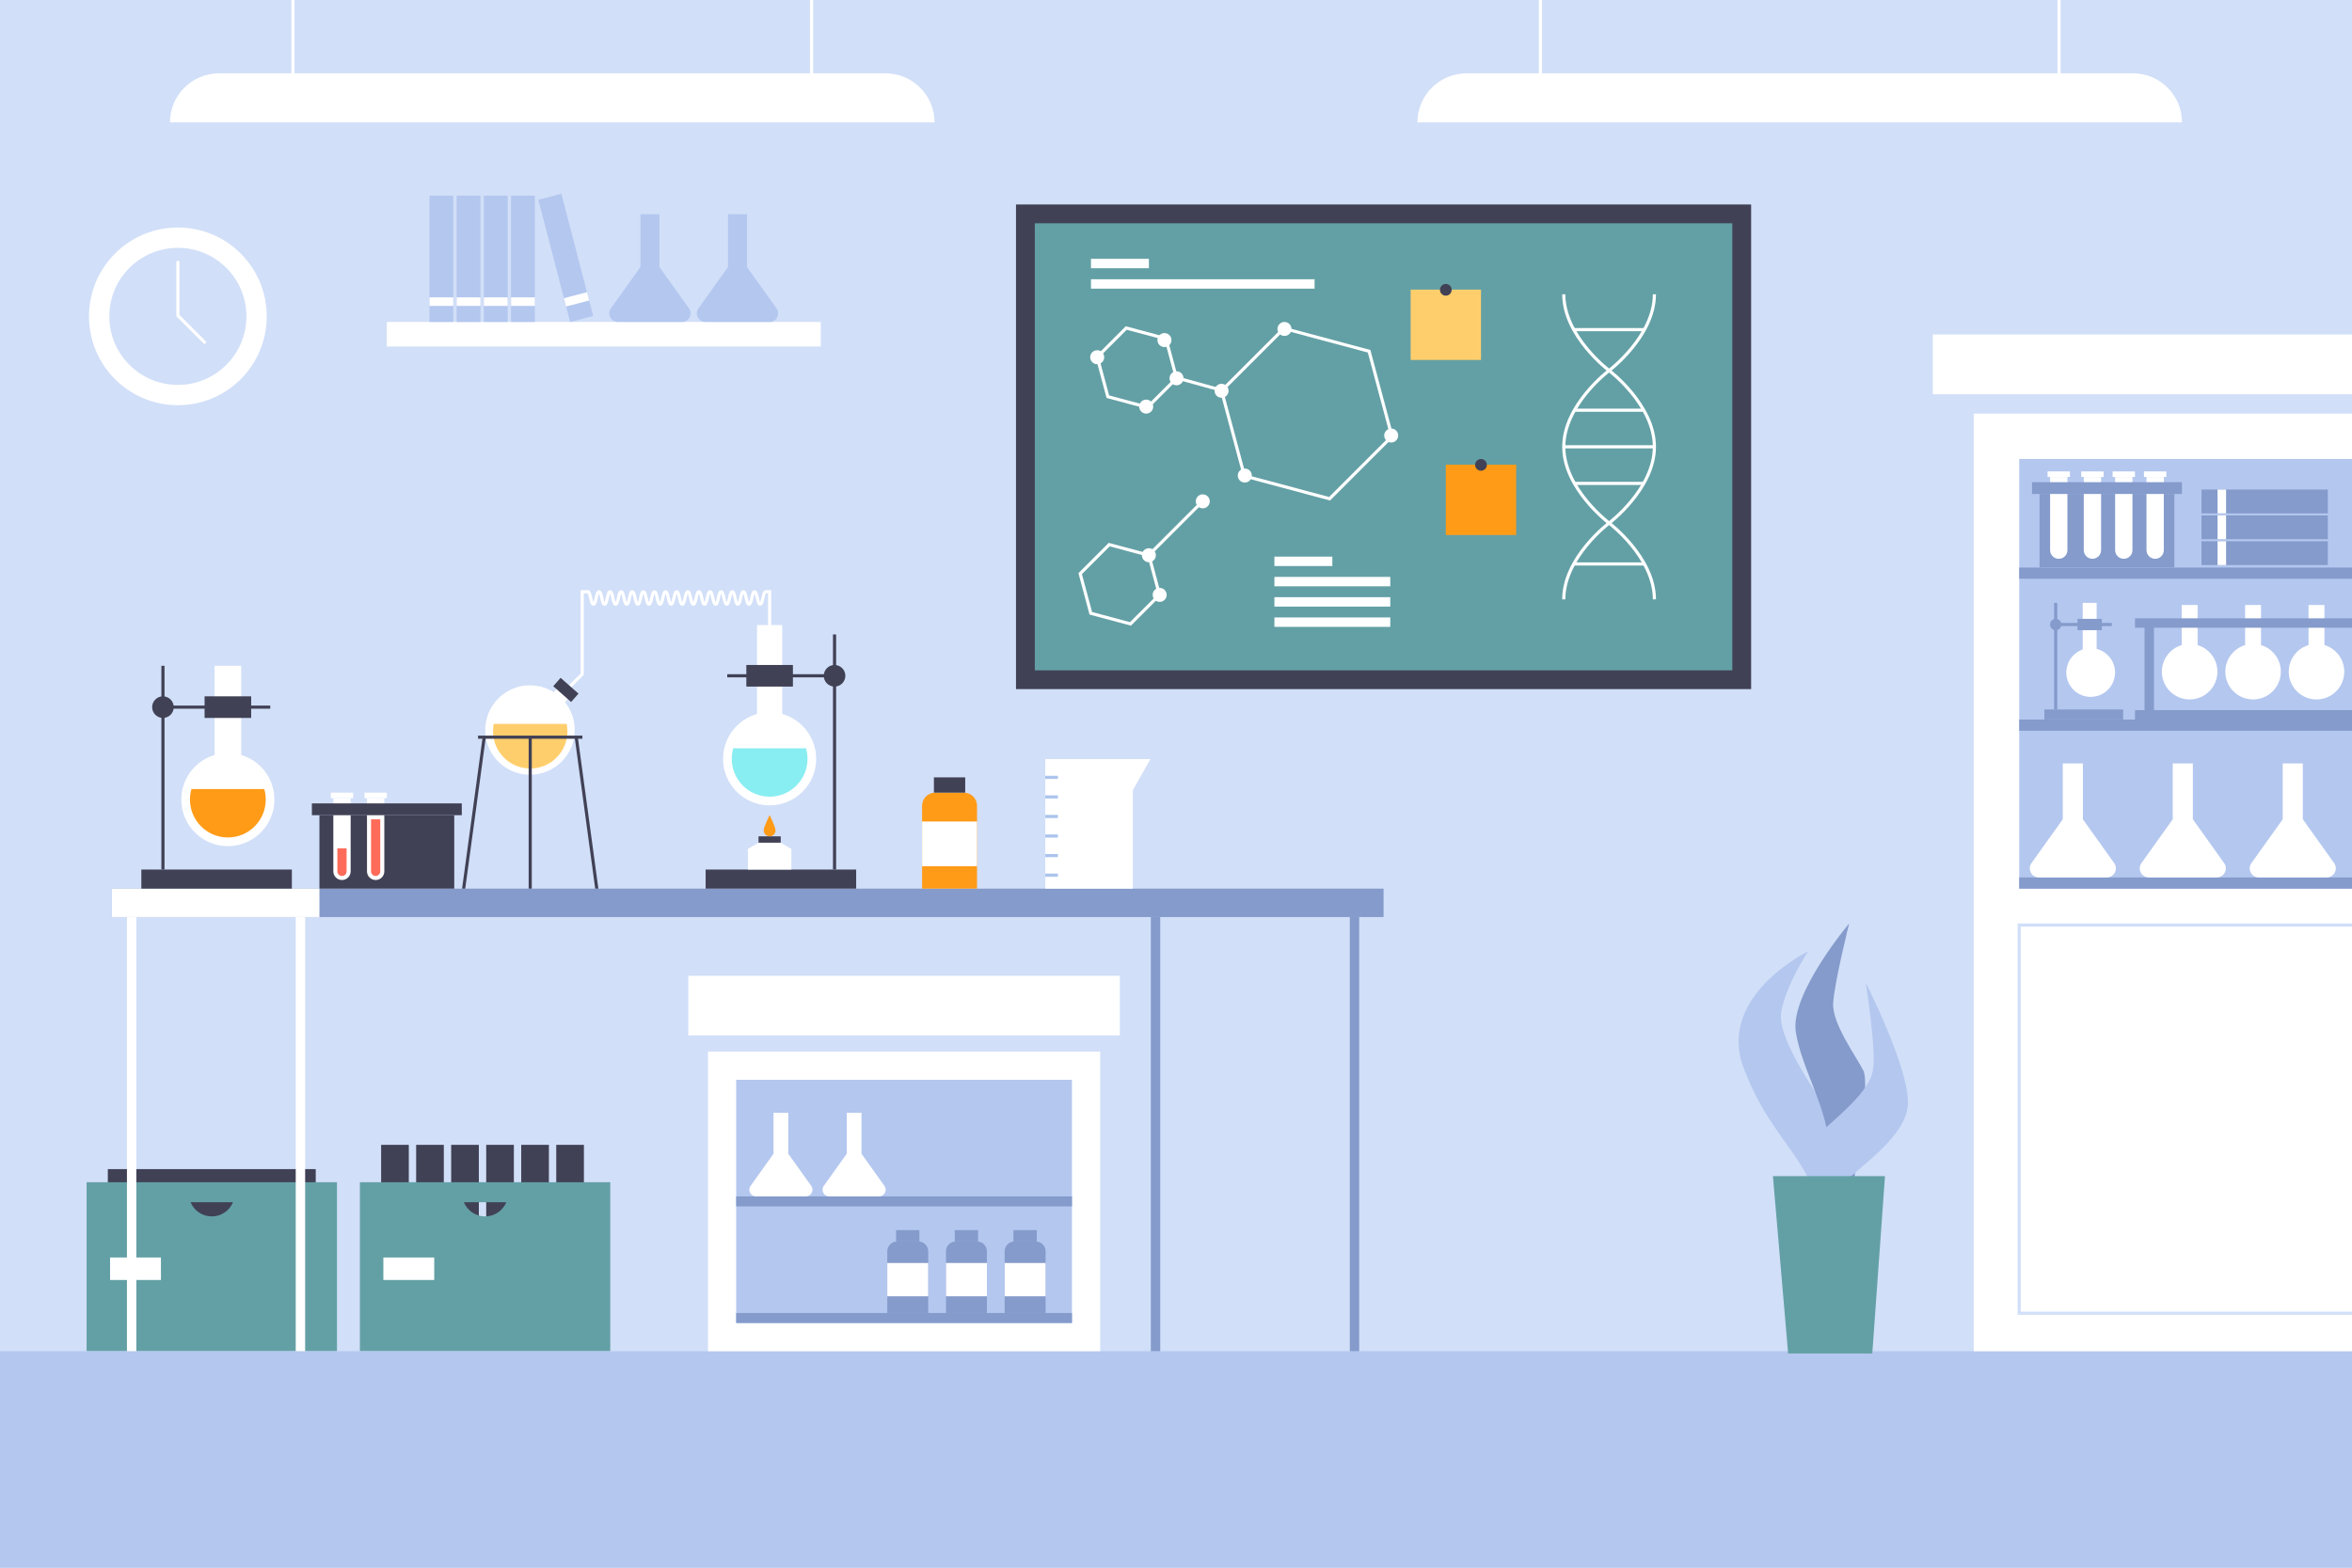 <svg viewBox="0 0 750 500" xmlns="http://www.w3.org/2000/svg" xmlns:xlink="http://www.w3.org/1999/xlink" xml:space="preserve" overflow="hidden"><g id="BACKGROUND"><rect x="0" y="0" width="750" height="500" fill="#D1DFF8"/></g><g id="OBJECTS"><g><g><rect x="34.385" y="372.875" width="66.299" height="18.089" fill="#414156"/><g><path d="M27.614 377.051 27.614 430.961 107.456 430.961 107.456 377.051 27.614 377.051ZM67.535 387.964C64.483 387.964 61.868 386.097 60.766 383.444L74.305 383.444C73.202 386.098 70.587 387.964 67.535 387.964Z" fill="#63A0A5"/><rect x="35.099" y="401.065" width="16.218" height="7.173" fill="#FFFFFF"/></g></g><g><rect x="121.534" y="365.139" width="8.823" height="25.826" fill="#414156"/><rect x="132.702" y="365.139" width="8.823" height="25.826" fill="#414156"/><rect x="143.87" y="365.139" width="8.823" height="25.826" fill="#414156"/><rect x="155.038" y="365.139" width="8.823" height="25.826" fill="#414156"/><rect x="166.207" y="365.139" width="8.823" height="25.826" fill="#414156"/><rect x="177.375" y="365.139" width="8.823" height="25.826" fill="#414156"/><g><path d="M114.762 377.051 114.762 430.961 194.604 430.961 194.604 377.051 114.762 377.051ZM154.683 387.964C151.631 387.964 149.016 386.097 147.914 383.444L161.452 383.444C160.35 386.098 157.736 387.964 154.683 387.964Z" fill="#63A0A5"/><rect x="122.248" y="401.065" width="16.218" height="7.173" fill="#FFFFFF"/></g></g><rect x="0" y="430.96" width="750" height="69.04" fill="#B4C7EF"/><g><g><path d="M298.01 39.035 54.208 39.035 54.208 39.035C54.208 30.394 61.213 23.389 69.855 23.389L282.364 23.389C291.005 23.389 298.01 30.394 298.01 39.035L298.01 39.035Z" fill="#FFFFFF"/><g><line x1="93.416" y1="23.389" x2="93.416" y2="0" stroke="#FFFFFF" stroke-miterlimit="10" fill="none"/><line x1="258.802" y1="23.389" x2="258.802" y2="0" stroke="#FFFFFF" stroke-miterlimit="10" fill="none"/></g></g><g><path d="M695.792 39.035 451.99 39.035 451.99 39.035C451.99 30.394 458.995 23.389 467.637 23.389L680.146 23.389C688.787 23.389 695.792 30.394 695.792 39.035L695.792 39.035Z" fill="#FFFFFF"/><g><line x1="491.198" y1="23.389" x2="491.198" y2="0" stroke="#FFFFFF" stroke-miterlimit="10" fill="none"/><line x1="656.584" y1="23.389" x2="656.584" y2="0" stroke="#FFFFFF" stroke-miterlimit="10" fill="none"/></g></g></g><g><rect x="35.673" y="283.421" width="405.515" height="9.062" fill="#849BCB"/><rect x="35.673" y="283.421" width="66.188" height="9.062" fill="#FFFFFF"/><line x1="41.98" y1="292.483" x2="41.98" y2="430.96" stroke="#FFFFFF" stroke-width="3" stroke-miterlimit="10" fill="none"/><line x1="95.802" y1="292.483" x2="95.802" y2="430.96" stroke="#FFFFFF" stroke-width="3" stroke-miterlimit="10" fill="none"/><line x1="431.921" y1="292.483" x2="431.921" y2="430.96" stroke="#849BCB" stroke-width="3" stroke-miterlimit="10" fill="none"/><line x1="368.475" y1="292.483" x2="368.475" y2="430.96" stroke="#849BCB" stroke-width="3" stroke-miterlimit="10" fill="none"/></g><g><path d="M56.72 72.56C41.07 72.56 28.38 85.25 28.38 100.9 28.38 116.55 41.07 129.24 56.72 129.24 72.37 129.24 85.06 116.55 85.06 100.9 85.06 85.25 72.37 72.56 56.72 72.56ZM56.72 122.76C44.65 122.76 34.86 112.97 34.86 100.9 34.86 88.83 44.65 79.04 56.72 79.04 68.79 79.04 78.58 88.83 78.58 100.9 78.58 112.97 68.79 122.76 56.72 122.76Z" fill="#FFFFFF"/><path d="M56.721 83.62 56.721 100.64 65.226 109.145" stroke="#FFFFFF" stroke-linecap="round" stroke-miterlimit="10" fill="none"/></g><g><g><rect x="363.901" y="25.295" width="154.574" height="234.416" fill="#414156" transform="matrix(-1.83697e-16 1 -1 -1.83697e-16 583.691 -298.685)"/><rect x="329.98" y="71.216" width="222.416" height="142.574" fill="#63A0A5"/></g><g><g><path d="M360.63 199.548 347.426 196.01 343.888 182.806 353.554 173.14 366.758 176.678 370.296 189.882 360.63 199.548ZM348.243 195.194 360.332 198.433 369.182 189.584 365.943 177.495 353.854 174.256 345.004 183.105 348.243 195.194Z" fill="#FFFFFF"/></g><g><rect x="362.791" y="167.993" width="24.305" height="1" fill="#FFFFFF" transform="matrix(0.707 -0.707 0.707 0.707 -9.335 314.448)"/></g><g><circle cx="369.793" cy="189.734" r="2.232" fill="#FFFFFF"/></g><g><circle cx="366.35" cy="177.087" r="2.232" fill="#FFFFFF"/></g><g><circle cx="383.537" cy="159.9" r="2.232" fill="#FFFFFF"/></g><g><g><path d="M366.06 130.465 352.857 126.927 349.319 113.723 358.985 104.057 372.188 107.595 375.726 120.799 366.06 130.465ZM353.673 126.112 365.761 129.351 374.611 120.502 371.372 108.414 359.284 105.175 350.434 114.024 353.673 126.112Z" fill="#FFFFFF"/></g><g><path d="M424.122 159.63 396.405 152.203 388.977 124.485 409.268 104.195 436.986 111.622 444.413 139.34 424.122 159.63ZM397.221 151.386 423.823 158.514 443.298 139.04 436.17 112.437 409.567 105.309 390.092 124.783 397.221 151.386Z" fill="#FFFFFF"/></g><g><rect x="381.852" y="115.188" width="1" height="14.908" fill="#FFFFFF" transform="matrix(0.267 -0.964 0.964 0.267 161.995 458.316)"/></g><g><circle cx="396.934" cy="151.673" r="2.232" fill="#FFFFFF"/></g><g><circle cx="389.535" cy="124.634" r="2.232" fill="#FFFFFF"/></g><g><path d="M375.169 118.419C376.402 118.419 377.401 119.418 377.401 120.651 377.401 121.884 376.402 122.883 375.169 122.883 373.936 122.883 372.937 121.884 372.937 120.651 372.937 119.418 373.936 118.419 375.169 118.419Z" fill="#FFFFFF"/></g><g><path d="M409.587 102.685C410.82 102.685 411.819 103.684 411.819 104.917 411.819 106.15 410.82 107.149 409.587 107.149 408.354 107.149 407.355 106.15 407.355 104.917 407.355 103.684 408.354 102.685 409.587 102.685Z" fill="#FFFFFF"/></g><g><circle cx="371.319" cy="108.466" r="2.232" fill="#FFFFFF"/></g><g><circle cx="365.496" cy="129.68" r="2.232" fill="#FFFFFF"/></g><g><path d="M349.877 111.701C351.11 111.701 352.109 112.7 352.109 113.933 352.109 115.166 351.11 116.165 349.877 116.165 348.644 116.165 347.645 115.166 347.645 113.933 347.645 112.7 348.644 111.701 349.877 111.701Z" fill="#FFFFFF"/></g><g><path d="M443.625 136.677C444.858 136.677 445.857 137.676 445.857 138.909 445.857 140.142 444.858 141.141 443.625 141.141 442.392 141.141 441.393 140.142 441.393 138.909 441.393 137.676 442.393 136.677 443.625 136.677Z" fill="#FFFFFF"/></g></g></g><g><line x1="406.382" y1="198.433" x2="443.327" y2="198.433" stroke="#FFFFFF" stroke-width="3" stroke-miterlimit="10" fill="none"/><line x1="406.382" y1="191.965" x2="443.327" y2="191.965" stroke="#FFFFFF" stroke-width="3" stroke-miterlimit="10" fill="none"/><line x1="406.382" y1="185.498" x2="443.327" y2="185.498" stroke="#FFFFFF" stroke-width="3" stroke-miterlimit="10" fill="none"/><line x1="406.382" y1="179.031" x2="424.854" y2="179.031" stroke="#FFFFFF" stroke-width="3" stroke-miterlimit="10" fill="none"/></g><g><line x1="347.886" y1="90.565" x2="419.188" y2="90.565" stroke="#FFFFFF" stroke-width="3" stroke-miterlimit="10" fill="none"/><line x1="347.886" y1="84.047" x2="366.358" y2="84.047" stroke="#FFFFFF" stroke-width="3" stroke-miterlimit="10" fill="none"/></g><g><g><path d="M527.554 93.852C527.554 107.286 513.103 118.177 513.103 118.177 513.103 118.177 498.651 107.286 498.651 93.852" stroke="#FFFFFF" stroke-miterlimit="10" fill="none"/><line x1="501.835" y1="105.135" x2="524.371" y2="105.135" stroke="#FFFFFF" stroke-miterlimit="10" fill="none"/></g><g><path d="M498.651 191.153C498.651 177.719 513.103 166.828 513.103 166.828 513.103 166.828 527.554 177.719 527.554 191.153" stroke="#FFFFFF" stroke-miterlimit="10" fill="none"/><line x1="524.371" y1="179.87" x2="501.835" y2="179.87" stroke="#FFFFFF" stroke-miterlimit="10" fill="none"/></g><g><path d="M527.554 142.503C527.554 155.937 513.103 166.828 513.103 166.828 513.103 166.828 498.651 155.937 498.651 142.503 498.651 129.069 513.103 118.178 513.103 118.178 513.103 118.178 527.554 129.068 527.554 142.503Z" stroke="#FFFFFF" stroke-miterlimit="10" fill="none"/><g><line x1="501.835" y1="130.829" x2="524.371" y2="130.829" stroke="#FFFFFF" stroke-miterlimit="10" fill="none"/><line x1="501.835" y1="154.176" x2="524.371" y2="154.176" stroke="#FFFFFF" stroke-miterlimit="10" fill="none"/><line x1="498.651" y1="142.503" x2="527.554" y2="142.503" stroke="#FFFFFF" stroke-miterlimit="10" fill="none"/></g></g></g><g><rect x="449.822" y="92.372" width="22.432" height="22.432" fill="#FFCE6C"/><circle cx="461.038" cy="92.436" r="1.871" fill="#414156"/></g><g><rect x="461.038" y="148.202" width="22.432" height="22.432" fill="#FF9B17"/><circle cx="472.254" cy="148.266" r="1.871" fill="#414156"/></g></g><g><rect x="45.069" y="277.337" width="48" height="6.084" fill="#414156"/><line x1="51.96" y1="277.337" x2="51.96" y2="212.346" stroke="#414156" stroke-miterlimit="10" fill="none"/><path d="M55.406 225.535C55.406 227.438 53.863 228.98 51.961 228.98 50.059 228.98 48.516 227.437 48.516 225.535 48.516 223.632 50.059 222.089 51.961 222.089 53.863 222.089 55.406 223.632 55.406 225.535Z" fill="#414156"/><line x1="51.96" y1="225.535" x2="86.178" y2="225.535" stroke="#414156" stroke-miterlimit="10" fill="none"/><g><rect x="68.416" y="212.346" width="8.495" height="32.792" fill="#FFFFFF"/><circle cx="72.663" cy="255.021" r="14.849" fill="#FFFFFF"/><path d="M84.74 255.02C84.74 261.69 79.34 267.1 72.66 267.1 65.99 267.1 60.58 261.69 60.58 255.02 60.58 253.86 60.74 252.73 61.05 251.67L84.27 251.67C84.58 252.73 84.74 253.86 84.74 255.02Z" fill="#FF9B17"/></g><rect x="65.238" y="222.089" width="14.851" height="6.891" fill="#414156"/></g><g><g><rect x="225.01" y="277.337" width="48" height="6.084" fill="#414156" transform="matrix(-1 -1.22465e-16 1.22465e-16 -1 498.02 560.757)"/><line x1="266.119" y1="277.337" x2="266.119" y2="202.346" stroke="#414156" stroke-miterlimit="10" fill="none"/><path d="M262.673 215.535C262.673 217.438 264.216 218.98 266.119 218.98 268.022 218.98 269.564 217.437 269.564 215.535 269.564 213.632 268.021 212.089 266.119 212.089 264.216 212.089 262.673 213.632 262.673 215.535Z" fill="#414156"/><line x1="266.119" y1="215.535" x2="231.901" y2="215.535" stroke="#414156" stroke-miterlimit="10" fill="none"/><g><rect x="241.406" y="199.346" width="8.02" height="34.624" fill="#FFFFFF"/><circle cx="245.416" cy="242.021" r="14.849" fill="#FFFFFF"/><path d="M233.339 242.02C233.339 248.69 238.739 254.1 245.419 254.1 252.089 254.1 257.499 248.69 257.499 242.02 257.499 240.86 257.339 239.73 257.029 238.67L233.809 238.67C233.499 239.73 233.339 240.86 233.339 242.02Z" fill="#89EEF2"/></g><rect x="237.99" y="212.089" width="14.851" height="6.891" fill="#414156" transform="matrix(-1 -1.22465e-16 1.22465e-16 -1 490.832 431.069)"/></g><g><g><path d="M252.35 277.337 238.481 277.337 238.481 270.743 245.416 266.742 252.35 270.743Z" fill="#FFFFFF"/><path d="M245.416 266.742 241.875 266.742 241.875 268.771 245.416 268.771 248.957 268.771 248.957 266.742Z" fill="#414156"/></g><path d="M247.309 264.849C247.309 265.895 246.461 266.742 245.415 266.742 244.369 266.742 243.521 265.894 243.521 264.849 243.521 263.804 245.415 259.955 245.415 259.955 245.415 259.955 247.309 263.803 247.309 264.849Z" fill="#FF9B17"/></g></g><path d="M177.684 223.002 185.656 215.03 185.656 190.723 185.656 188.723 187.468 188.723C188.353 188.723 188.353 192.723 189.238 192.723 190.123 192.723 190.123 188.723 191.009 188.723 191.895 188.723 191.895 192.723 192.781 192.723 193.666 192.723 193.666 188.723 194.55 188.723 195.434 188.723 195.434 192.723 196.317 192.723 197.2 192.723 197.2 188.723 198.083 188.723 198.966 188.723 198.966 192.723 199.849 192.723 200.733 192.723 200.733 188.723 201.617 188.723 202.502 188.723 202.502 192.723 203.387 192.723 204.273 192.723 204.273 188.723 205.159 188.723 206.044 188.723 206.044 192.723 206.929 192.723 207.813 192.723 207.813 188.723 208.698 188.723 209.583 188.723 209.583 192.723 210.468 192.723 211.354 192.723 211.354 188.723 212.24 188.723 213.126 188.723 213.126 192.723 214.012 192.723 214.897 192.723 214.897 188.723 215.782 188.723 216.668 188.723 216.668 192.723 217.554 192.723 218.441 192.723 218.441 188.723 219.328 188.723 220.214 188.723 220.214 192.723 221.1 192.723 221.987 192.723 221.987 188.723 222.874 188.723 223.76 188.723 223.76 192.723 224.647 192.723 225.534 192.723 225.534 188.723 226.421 188.723 227.308 188.723 227.308 192.723 228.194 192.723 229.079 192.723 229.079 188.723 229.963 188.723 230.85 188.723 230.85 192.723 231.738 192.723 232.624 192.723 232.624 188.723 233.51 188.723 234.397 188.723 234.397 192.723 235.284 192.723 236.172 192.723 236.172 188.723 237.06 188.723 237.947 188.723 237.947 192.723 238.834 192.723 239.723 192.723 239.723 188.723 240.612 188.723 241.503 188.723 241.503 192.723 242.393 192.723 243.283 192.723 243.283 188.723 244.174 188.723L245.418 188.723 245.418 204.357" stroke="#FFFFFF" stroke-miterlimit="10" fill="none"/><g><g><path d="M155.197 229.216C153.199 236.838 157.759 244.637 165.381 246.634 173.003 248.631 180.802 244.072 182.799 236.45 184.796 228.828 180.237 221.029 172.615 219.032 164.993 217.034 157.195 221.594 155.197 229.216Z" fill="#FFFFFF"/><path d="M157.451 230.881C157.296 231.646 157.214 232.437 157.214 233.247 157.214 239.799 162.526 245.111 169.078 245.111 175.63 245.111 180.942 239.799 180.942 233.247 180.942 232.436 180.86 231.645 180.705 230.881L157.451 230.881Z" fill="#FFCE6C"/><g><rect x="175.279" y="217.121" width="4.812" height="11.762" fill="#FFFFFF" transform="matrix(-0.749 -0.662 0.662 -0.749 163.188 507.768)"/><rect x="176.597" y="218.148" width="7.604" height="3.564" fill="#414156" transform="matrix(-0.749 -0.662 0.662 -0.749 169.965 504.191)"/></g></g><g><line x1="152.444" y1="235.118" x2="185.711" y2="235.118" stroke="#414156" stroke-miterlimit="10" fill="none"/><g><rect x="168.578" y="235.118" width="1" height="48.303" fill="#414156"/></g><g><g><path d="M148.356 283.421 154.9 235.185 153.909 235.051 147.346 283.421Z" fill="#414156"/></g><g><path d="M190.809 283.421 184.247 235.051 183.255 235.185 189.799 283.421Z" fill="#414156"/></g></g></g></g><g><rect x="101.861" y="259.997" width="42.99" height="23.423" fill="#414156"/><g><g><path d="M119.788 280.676 119.788 280.676C118.262 280.676 117.026 279.439 117.026 277.914L117.026 254.575 122.55 254.575 122.55 277.914C122.551 279.439 121.314 280.676 119.788 280.676Z" fill="#FFFFFF"/><path d="M118.318 261.326 118.318 277.913C118.318 278.724 118.978 279.384 119.788 279.384 120.599 279.384 121.259 278.724 121.259 277.913L121.259 261.326 118.318 261.326Z" fill="#FF6B59"/><rect x="116.221" y="252.809" width="7.136" height="1.765" fill="#FFFFFF"/></g><g><path d="M109.053 280.676 109.053 280.676C107.527 280.676 106.291 279.439 106.291 277.914L106.291 254.575 111.815 254.575 111.815 277.914C111.815 279.439 110.578 280.676 109.053 280.676Z" fill="#FFFFFF"/><path d="M107.582 270.57 107.582 277.914C107.582 278.725 108.242 279.385 109.052 279.385 109.863 279.385 110.523 278.725 110.523 277.914L110.523 270.57 107.582 270.57Z" fill="#FF6B59"/><rect x="105.485" y="252.809" width="7.136" height="1.765" fill="#FFFFFF"/></g></g><rect x="99.455" y="256.236" width="47.802" height="3.762" fill="#414156"/></g><g><path d="M311.552 283.421 294.033 283.421 294.033 256.982C294.033 254.678 295.901 252.809 298.206 252.809L307.38 252.809C309.685 252.809 311.553 254.677 311.553 256.982L311.553 283.421Z" fill="#FF9B17"/><rect x="297.803" y="247.931" width="9.98" height="4.879" fill="#414156"/><rect x="294.033" y="262.01" width="17.519" height="14.257" fill="#FFFFFF"/></g><g><path d="M366.866 242.097 333.307 242.097 333.307 283.421 361.234 283.421 361.234 252.001Z" fill="#FFFFFF"/><g><g><line x1="333.307" y1="247.931" x2="337.346" y2="247.931" stroke="#ABC4ED" stroke-miterlimit="10" fill="none"/><line x1="333.307" y1="254.168" x2="337.346" y2="254.168" stroke="#ABC4ED" stroke-miterlimit="10" fill="none"/><line x1="333.307" y1="260.406" x2="337.346" y2="260.406" stroke="#ABC4ED" stroke-miterlimit="10" fill="none"/><line x1="333.307" y1="266.644" x2="337.346" y2="266.644" stroke="#ABC4ED" stroke-miterlimit="10" fill="none"/><line x1="333.307" y1="272.881" x2="337.346" y2="272.881" stroke="#ABC4ED" stroke-miterlimit="10" fill="none"/><line x1="333.307" y1="279.119" x2="337.346" y2="279.119" stroke="#ABC4ED" stroke-miterlimit="10" fill="none"/></g></g></g><g><rect x="123.356" y="102.685" width="138.367" height="7.84" fill="#FFFFFF"/><g><g><g><rect x="136.945" y="62.406" width="7.593" height="40.279" fill="#B4C7EF"/><rect x="136.945" y="94.842" width="7.593" height="2.733" fill="#FFFFFF"/></g><g><rect x="145.619" y="62.406" width="7.593" height="40.279" fill="#B4C7EF"/><rect x="145.619" y="94.842" width="7.593" height="2.733" fill="#FFFFFF"/></g><g><rect x="154.292" y="62.406" width="7.593" height="40.279" fill="#B4C7EF"/><rect x="154.292" y="94.842" width="7.593" height="2.733" fill="#FFFFFF"/></g><g><rect x="162.965" y="62.406" width="7.593" height="40.279" fill="#B4C7EF"/><rect x="162.965" y="94.842" width="7.593" height="2.733" fill="#FFFFFF"/></g><g><rect x="176.562" y="62.099" width="7.593" height="40.279" fill="#B4C7EF" transform="matrix(0.968 -0.252 0.252 0.968 -14.9 48.087)"/><rect x="180.004" y="94.094" width="7.593" height="2.733" fill="#FFFFFF" transform="matrix(0.968 -0.252 0.252 0.968 -18.121 49.383)"/></g></g><g><g><g><path d="M219.698 98.353 210.277 85.165 210.277 68.322 204.219 68.322 204.219 85.165 194.798 98.353C193.503 100.166 194.799 102.685 197.027 102.685L217.469 102.685C219.697 102.685 220.993 100.166 219.698 98.353Z" fill="#B4C7EF"/></g><g><path d="M247.618 98.353 238.197 85.165 238.197 68.322 232.139 68.322 232.139 85.165 222.718 98.353C221.423 100.166 222.719 102.685 224.947 102.685L245.389 102.685C247.618 102.685 248.914 100.166 247.618 98.353Z" fill="#B4C7EF"/></g></g></g></g></g><g><g><rect x="225.75" y="335.396" width="125.077" height="95.564" fill="#FFFFFF"/><rect x="249.507" y="329.639" width="77.564" height="107.077" fill="#B4C7EF" transform="matrix(-1.83697e-16 1 -1 -1.83697e-16 671.467 94.889)"/><rect x="219.485" y="311.222" width="137.607" height="19.01" fill="#FFFFFF"/></g><rect x="234.751" y="381.584" width="107.077" height="3.188" fill="#849BCB"/><rect x="234.751" y="418.772" width="107.077" height="3.188" fill="#849BCB"/><path d="M258.679 378.219 251.362 367.977 251.362 354.896 246.657 354.896 246.657 367.977 239.34 378.219C238.334 379.627 239.341 381.584 241.071 381.584L256.947 381.584C258.679 381.584 259.685 379.627 258.679 378.219Z" fill="#FFFFFF"/><path d="M282.026 378.219 274.709 367.977 274.709 354.896 270.004 354.896 270.004 367.977 262.687 378.219C261.681 379.627 262.688 381.584 264.418 381.584L280.294 381.584C282.025 381.584 283.032 379.627 282.026 378.219Z" fill="#FFFFFF"/><g><path d="M333.413 418.772 320.362 418.772 320.362 399.076C320.362 397.359 321.754 395.968 323.47 395.968L330.304 395.968C332.021 395.968 333.412 397.36 333.412 399.076L333.412 418.772Z" fill="#849BCB"/><rect x="323.17" y="392.333" width="7.435" height="3.635" fill="#849BCB"/><rect x="320.362" y="402.822" width="13.051" height="10.621" fill="#FFFFFF"/></g><g><path d="M314.7 418.772 301.649 418.772 301.649 399.076C301.649 397.359 303.041 395.968 304.757 395.968L311.591 395.968C313.308 395.968 314.699 397.36 314.699 399.076L314.699 418.772Z" fill="#849BCB"/><rect x="304.457" y="392.333" width="7.435" height="3.635" fill="#849BCB"/><rect x="301.649" y="402.822" width="13.051" height="10.621" fill="#FFFFFF"/></g><g><path d="M295.987 418.772 282.936 418.772 282.936 399.076C282.936 397.359 284.328 395.968 286.044 395.968L292.878 395.968C294.595 395.968 295.986 397.36 295.986 399.076L295.986 418.772Z" fill="#849BCB"/><rect x="285.744" y="392.333" width="7.435" height="3.635" fill="#849BCB"/><rect x="282.936" y="402.822" width="13.051" height="10.621" fill="#FFFFFF"/></g></g><g><g><rect x="629.39" y="131.91" width="120.61" height="299.05" fill="#FFFFFF"/><rect x="616.317" y="106.677" width="133.683" height="19.054" fill="#FFFFFF"/></g><rect x="643.88" y="146.39" width="106.12" height="137.03" fill="#B4C7EF"/><g><g><path d="M750 295.54 750 294.54 643.38 294.54 643.38 419.35 750 419.35 750 418.35 644.38 418.35 644.38 295.54 750 295.54Z" fill="#D1DFF8"/></g></g><g><rect x="643.881" y="181.02" width="106.119" height="3.564" fill="#849BCB"/></g><rect x="643.881" y="229.495" width="106.119" height="3.564" fill="#849BCB"/><rect x="643.881" y="279.857" width="106.119" height="3.564" fill="#849BCB"/><g><g><rect x="650.366" y="157.548" width="42.99" height="23.423" fill="#849BCB"/><g><g><path d="M667.229 178.226 667.229 178.226C665.704 178.226 664.467 176.989 664.467 175.464L664.467 152.125 669.991 152.125 669.991 175.464C669.991 176.99 668.754 178.226 667.229 178.226Z" fill="#FFFFFF"/><rect x="663.661" y="150.36" width="7.136" height="1.765" fill="#FFFFFF"/></g><g><path d="M677.229 178.226 677.229 178.226C675.703 178.226 674.467 176.989 674.467 175.464L674.467 152.125 679.991 152.125 679.991 175.464C679.991 176.99 678.754 178.226 677.229 178.226Z" fill="#FFFFFF"/><rect x="673.661" y="150.36" width="7.136" height="1.765" fill="#FFFFFF"/></g><g><path d="M687.229 178.226 687.229 178.226C685.703 178.226 684.467 176.989 684.467 175.464L684.467 152.125 689.992 152.125 689.992 175.464C689.991 176.99 688.754 178.226 687.229 178.226Z" fill="#FFFFFF"/><rect x="683.661" y="150.36" width="7.136" height="1.765" fill="#FFFFFF"/></g><g><path d="M656.493 178.226 656.493 178.226C654.967 178.226 653.731 176.989 653.731 175.464L653.731 152.125 659.256 152.125 659.256 175.464C659.256 176.99 658.019 178.226 656.493 178.226Z" fill="#FFFFFF"/><rect x="652.925" y="150.36" width="7.136" height="1.765" fill="#FFFFFF"/></g></g><rect x="647.96" y="153.786" width="47.802" height="3.762" fill="#849BCB"/></g><g><g><rect x="718.352" y="156.282" width="7.593" height="40.279" fill="#849BCB" transform="matrix(-1.83697e-16 1 -1 -1.83697e-16 898.57 -545.727)"/><rect x="704.69" y="175.055" width="7.593" height="2.733" fill="#FFFFFF" transform="matrix(-1.83697e-16 1 -1 -1.83697e-16 884.907 -532.064)"/></g><g><rect x="718.352" y="148.04" width="7.593" height="40.279" fill="#849BCB" transform="matrix(-1.83697e-16 1 -1 -1.83697e-16 890.327 -553.97)"/><rect x="704.69" y="166.813" width="7.593" height="2.733" fill="#FFFFFF" transform="matrix(-1.83697e-16 1 -1 -1.83697e-16 876.665 -540.307)"/></g><g><rect x="718.352" y="139.797" width="7.593" height="40.279" fill="#849BCB" transform="matrix(-1.83697e-16 1 -1 -1.83697e-16 882.085 -562.212)"/><rect x="704.69" y="158.57" width="7.593" height="2.733" fill="#FFFFFF" transform="matrix(-1.83697e-16 1 -1 -1.83697e-16 868.422 -548.55)"/></g></g></g><g><rect x="651.91" y="226.283" width="25.114" height="3.183" fill="#849BCB"/><g><rect x="655.016" y="192.28" width="1" height="34.003" fill="#849BCB"/></g><path d="M657.318 199.18C657.318 200.176 656.511 200.983 655.515 200.983 654.519 200.983 653.712 200.176 653.712 199.18 653.712 198.184 654.519 197.377 655.515 197.377 656.511 197.377 657.318 198.185 657.318 199.18Z" fill="#849BCB"/><g><rect x="655.516" y="198.68" width="17.902" height="1" fill="#849BCB"/></g><g><rect x="664.125" y="192.28" width="4.445" height="17.157" fill="#FFFFFF"/><ellipse cx="666.347" cy="214.608" rx="7.769" ry="7.769" fill="#FFFFFF" transform="matrix(0.61 -0.793 0.793 0.61 90.017 611.997)"/></g><rect x="662.462" y="197.378" width="7.77" height="3.605" fill="#849BCB"/></g><g><path d="M674.157 275.27 664.183 261.308 664.183 243.476 657.769 243.476 657.769 261.308 647.795 275.27C646.423 277.19 647.796 279.857 650.155 279.857L671.798 279.857C674.156 279.857 675.528 277.19 674.157 275.27Z" fill="#FFFFFF"/><path d="M709.225 275.27 699.251 261.308 699.251 243.476 692.837 243.476 692.837 261.308 682.863 275.27C681.492 277.19 682.864 279.857 685.223 279.857L706.866 279.857C709.225 279.857 710.597 277.19 709.225 275.27Z" fill="#FFFFFF"/><path d="M744.294 275.27 734.32 261.308 734.32 243.476 727.906 243.476 727.906 261.308 717.932 275.27C716.561 277.19 717.933 279.857 720.292 279.857L741.935 279.857C744.293 279.857 745.666 277.19 744.294 275.27Z" fill="#FFFFFF"/></g><g><g><g><g><rect x="695.693" y="192.956" width="5.067" height="15.376" fill="#FFFFFF"/><circle cx="698.227" cy="214.227" r="8.856" fill="#FFFFFF"/></g></g><g><g><rect x="715.921" y="192.956" width="5.067" height="15.376" fill="#FFFFFF"/><circle cx="718.454" cy="214.227" r="8.856" fill="#FFFFFF"/></g></g><g><g><rect x="736.149" y="192.956" width="5.067" height="15.376" fill="#FFFFFF"/><circle cx="738.682" cy="214.227" r="8.856" fill="#FFFFFF"/></g></g></g><path d="M750 200.213 750 197.213 680.797 197.213 680.797 200.213 683.847 200.213 683.847 226.495 680.797 226.495 680.797 229.495 750 229.495 750 226.495 686.847 226.495 686.847 200.213Z" fill="#849BCB"/></g></g><g><g><path d="M586.198 377.525C587.216 369.727 587.602 361.596 585.518 358.293 581.003 351.137 566.169 331.443 568.043 322.387 569.917 313.33 576.594 303.422 576.594 303.422 576.594 303.422 547.329 317.65 556.003 340.612 562.888 358.839 571.469 364.951 577.497 377.525L586.198 377.525Z" fill="#B4C7EF"/><path d="M583.21 367.061C583.144 371.476 583.123 374.914 583.125 377.525L591.47 377.525 591.47 373.683C591.47 373.683 596.465 346.021 594.159 341.411 591.854 336.801 584.17 326.494 584.554 319.929 584.938 313.364 589.653 294.539 589.653 294.539 589.653 294.539 570.77 316.952 572.644 329.116 574.519 341.281 583.402 354.292 583.21 367.061Z" fill="#849BCB"/><path d="M594.928 313.385C594.928 313.385 598.386 334.812 597.233 341.343 596.08 347.874 587.628 354.79 580.329 361.321 577.601 363.762 576.698 370.297 576.636 377.525L588.339 377.525C588.358 377.473 588.381 377.411 588.397 377.366 589.549 374.202 607.606 363.626 608.375 352.484 609.143 341.343 594.928 313.385 594.928 313.385Z" fill="#B4C7EF"/></g><path d="M597.033 431.673 570.196 431.673 565.345 375.124 601.075 375.124Z" fill="#63A0A5"/></g></g></g></svg>